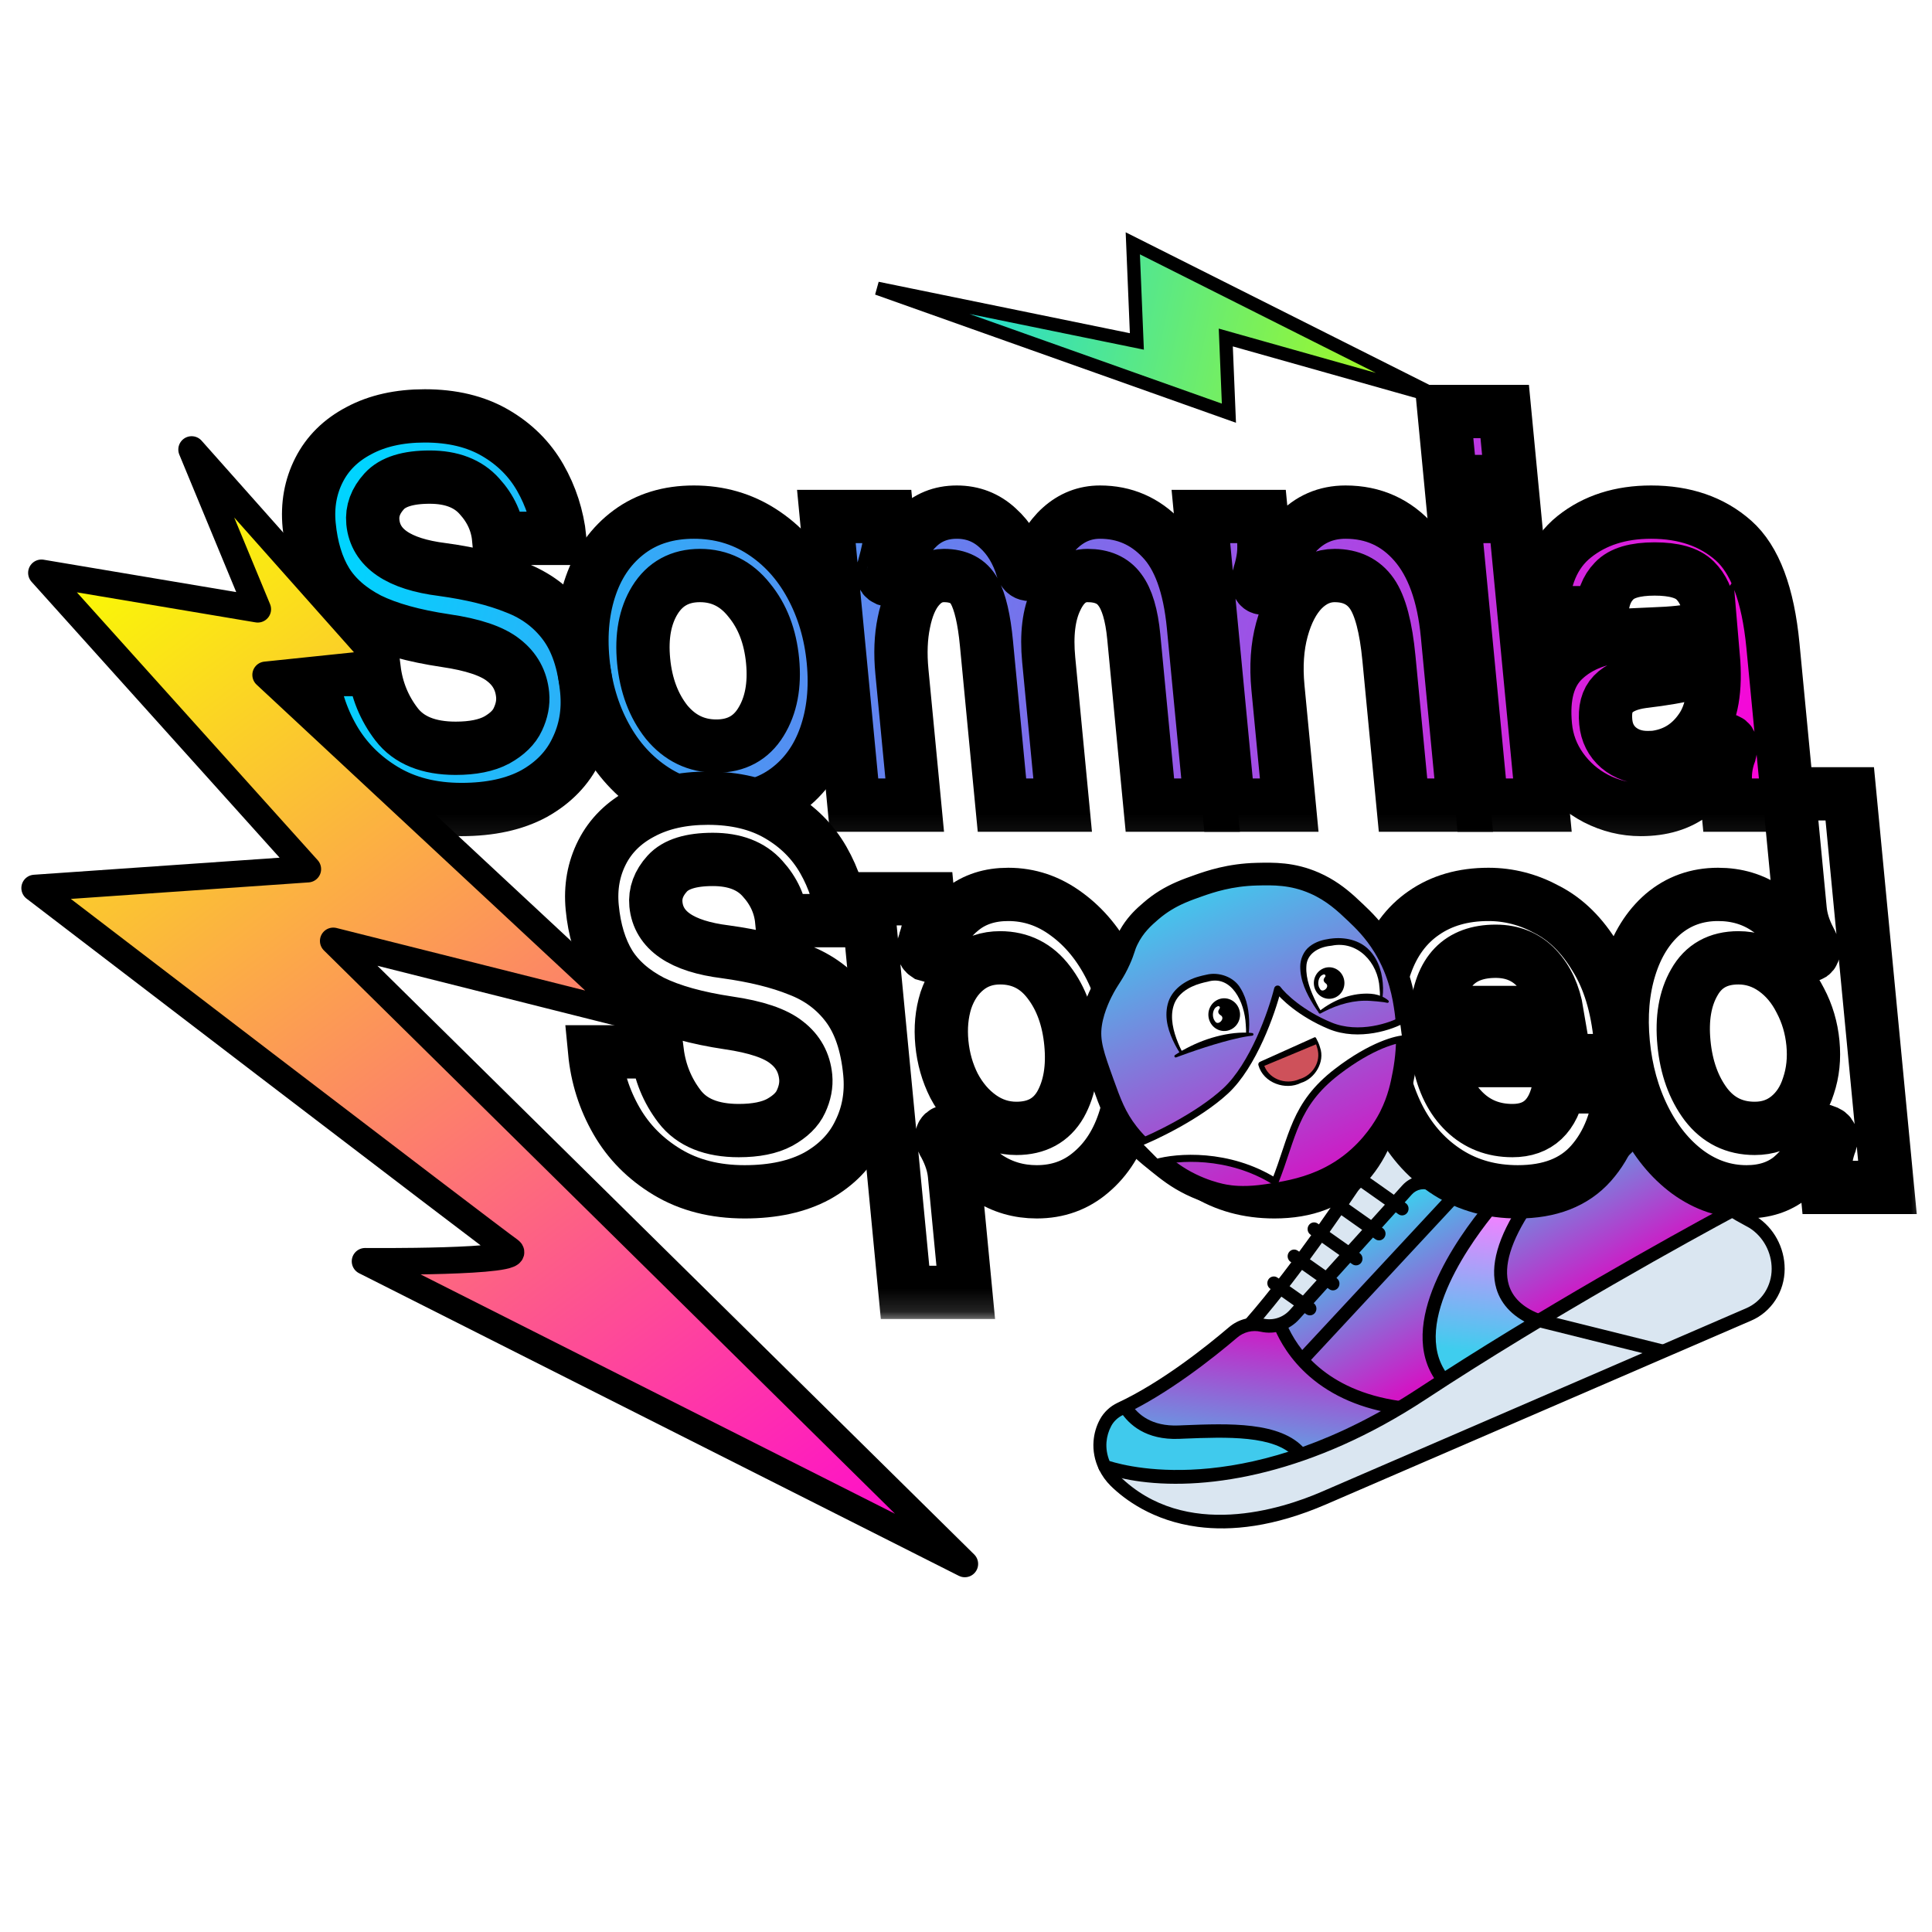 <svg width="84" height="84" viewBox="0 0 84 84" fill="none" xmlns="http://www.w3.org/2000/svg">
<path d="M61.833 60.599C67.441 56.911 73.783 53.456 75.332 52.622C75.417 52.689 75.507 52.75 75.601 52.802L76.209 53.138C76.546 53.351 76.825 53.65 77.018 54.006C77.211 54.362 77.312 54.763 77.311 55.171C77.311 55.594 77.189 56.007 76.962 56.358C76.735 56.71 76.412 56.984 76.034 57.148L57.552 65.136C52.371 67.376 49.514 65.402 48.483 64.389C48.299 64.209 48.148 63.996 48.036 63.762C50.414 64.592 55.669 64.653 61.833 60.599Z" fill="#DAE6F1"/>
<path d="M75.332 52.622C75.417 52.689 75.507 52.75 75.601 52.802L76.209 53.138C76.546 53.351 76.825 53.65 77.018 54.006C77.211 54.362 77.312 54.763 77.311 55.171C77.311 55.594 77.189 56.007 76.962 56.358C76.735 56.71 76.412 56.984 76.034 57.148L72.315 58.755L66.922 57.411C70.811 55.076 74.247 53.206 75.332 52.622Z" fill="#DAE6F1"/>
<path d="M60.086 49.692C60.639 48.839 61.86 48.876 62.374 49.755C62.815 50.508 63.089 51.373 63.242 51.962C62.939 51.837 62.644 51.695 62.357 51.534C62.167 51.428 61.949 51.39 61.735 51.426C61.522 51.462 61.327 51.571 61.179 51.734L56.28 57.162C56.104 57.357 55.882 57.502 55.635 57.581C55.388 57.661 55.126 57.673 54.874 57.616C54.692 57.576 54.505 57.572 54.321 57.602C56.422 55.219 58.833 51.625 60.086 49.692Z" fill="#DAE6F1"/>
<path d="M48.068 61.858C48.212 61.591 48.44 61.381 48.709 61.255C50.664 60.344 52.672 58.732 53.61 57.932C53.783 57.784 53.987 57.679 54.206 57.624C54.425 57.569 54.653 57.567 54.873 57.616C55.126 57.673 55.388 57.661 55.635 57.581C55.882 57.502 56.104 57.357 56.28 57.162L61.179 51.734C61.326 51.57 61.522 51.462 61.735 51.426C61.948 51.39 62.167 51.428 62.357 51.534C63.34 52.085 65.312 52.922 67.185 52.112C69.12 51.276 69.587 48.88 69.698 47.666C69.719 47.444 69.797 47.231 69.925 47.051C70.053 46.871 70.227 46.731 70.426 46.645C70.835 46.468 71.305 46.542 71.649 46.831C73.469 48.358 74.293 50.455 74.625 51.581C74.749 51.999 74.999 52.361 75.332 52.622C73.783 53.456 67.441 56.911 61.833 60.599C55.669 64.653 50.414 64.592 48.036 63.762C47.876 63.428 47.797 63.057 47.827 62.679C47.85 62.391 47.932 62.111 48.068 61.858Z" fill="url(#paint0_linear_2072_1400)"/>
<path d="M48.068 61.858C48.212 61.591 48.44 61.381 48.709 61.255C50.664 60.344 52.672 58.732 53.61 57.932C53.783 57.784 53.987 57.679 54.206 57.624C54.425 57.569 54.653 57.567 54.873 57.616C55.129 57.673 55.394 57.66 55.643 57.578C56.032 58.553 57.287 60.709 60.864 61.205C55.122 64.642 50.288 64.548 48.036 63.762C47.876 63.428 47.797 63.057 47.827 62.679C47.85 62.391 47.932 62.111 48.068 61.858Z" fill="url(#paint1_linear_2072_1400)"/>
<path d="M48.068 61.858C48.212 61.591 48.44 61.381 48.709 61.255C48.778 61.224 48.847 61.19 48.915 61.157C49.23 61.671 49.897 62.321 51.251 62.268C53.286 62.188 55.593 62.053 56.555 63.233C52.76 64.543 49.696 64.341 48.036 63.762C47.876 63.428 47.797 63.057 47.827 62.679C47.85 62.391 47.932 62.111 48.068 61.858Z" fill="#40CAED"/>
<path d="M69.698 47.666C69.719 47.444 69.797 47.231 69.925 47.051C70.053 46.871 70.227 46.731 70.426 46.645C70.835 46.468 71.305 46.542 71.649 46.831C71.839 46.991 72.021 47.16 72.195 47.338C71.909 48.513 71.004 50.496 68.139 51.483C69.285 50.405 69.608 48.648 69.698 47.666Z" fill="#DAE6F1"/>
<path d="M64.892 52.409C65.381 52.47 65.897 52.465 66.416 52.356C64.117 55.747 65.7 56.983 66.903 57.422C65.55 58.236 64.142 59.105 62.76 59.996C60.851 57.608 63.832 53.669 64.892 52.409Z" fill="url(#paint2_linear_2072_1400)"/>
<path d="M47.91 63.501C47.944 63.484 47.98 63.474 48.017 63.471C48.054 63.468 48.091 63.473 48.126 63.486C48.161 63.498 48.194 63.517 48.222 63.542C48.25 63.567 48.273 63.598 48.289 63.632C48.386 63.836 48.518 64.021 48.677 64.178C51.535 66.985 55.76 65.595 57.443 64.868L75.925 56.879C76.252 56.738 76.531 56.501 76.728 56.197C76.924 55.893 77.029 55.536 77.029 55.17C77.03 54.45 76.663 53.769 76.069 53.391L75.468 53.059C75.361 52.999 75.258 52.931 75.162 52.854C75.132 52.831 75.107 52.802 75.089 52.769C75.07 52.736 75.058 52.699 75.053 52.661C75.048 52.623 75.05 52.585 75.059 52.548C75.069 52.511 75.085 52.476 75.108 52.446C75.13 52.415 75.158 52.39 75.19 52.37C75.222 52.351 75.257 52.338 75.294 52.333C75.331 52.328 75.368 52.33 75.404 52.34C75.44 52.35 75.474 52.367 75.503 52.39C75.585 52.454 75.66 52.505 75.734 52.545L76.342 52.881C76.347 52.884 76.352 52.887 76.356 52.89C77.121 53.372 77.595 54.247 77.594 55.172C77.593 55.652 77.456 56.121 77.197 56.52C76.939 56.92 76.573 57.232 76.143 57.416L57.661 65.405C55.38 66.391 53.53 66.576 52.077 66.385C50.117 66.126 48.881 65.183 48.288 64.6C48.081 64.396 47.91 64.156 47.783 63.891C47.767 63.857 47.757 63.82 47.754 63.782C47.752 63.743 47.757 63.705 47.769 63.669C47.78 63.633 47.799 63.599 47.823 63.57C47.848 63.541 47.877 63.518 47.91 63.501ZM58.592 50.88C58.613 50.849 58.64 50.822 58.671 50.801C58.702 50.78 58.737 50.766 58.773 50.758C58.81 50.751 58.847 50.752 58.883 50.76C58.92 50.768 58.954 50.783 58.985 50.804L61.12 52.311C61.15 52.333 61.176 52.361 61.197 52.393C61.217 52.425 61.231 52.461 61.238 52.498C61.244 52.536 61.244 52.574 61.236 52.612C61.229 52.649 61.214 52.685 61.193 52.716C61.172 52.748 61.145 52.775 61.114 52.796C61.083 52.817 61.049 52.831 61.012 52.838C60.976 52.845 60.938 52.845 60.902 52.837C60.866 52.829 60.831 52.814 60.801 52.792L58.666 51.285C58.604 51.242 58.562 51.175 58.548 51.099C58.534 51.023 58.55 50.944 58.592 50.88ZM55.15 55.625C55.192 55.561 55.257 55.517 55.331 55.503C55.405 55.489 55.481 55.505 55.542 55.549L57.113 56.657C57.144 56.679 57.17 56.707 57.19 56.739C57.21 56.771 57.224 56.807 57.231 56.844C57.238 56.882 57.237 56.92 57.23 56.958C57.222 56.995 57.207 57.031 57.187 57.062C57.166 57.094 57.139 57.121 57.108 57.142C57.077 57.163 57.042 57.177 57.006 57.184C56.969 57.191 56.932 57.191 56.895 57.183C56.859 57.175 56.825 57.16 56.794 57.139L55.224 56.03C55.162 55.986 55.119 55.919 55.106 55.843C55.092 55.767 55.108 55.689 55.15 55.625ZM56.034 54.455C56.076 54.391 56.141 54.347 56.215 54.333C56.288 54.319 56.364 54.336 56.426 54.379L58.115 55.571C58.145 55.593 58.171 55.62 58.192 55.652C58.212 55.684 58.226 55.72 58.233 55.758C58.239 55.795 58.239 55.834 58.231 55.871C58.224 55.909 58.209 55.944 58.188 55.976C58.167 56.008 58.141 56.035 58.109 56.056C58.078 56.076 58.044 56.091 58.007 56.098C57.971 56.105 57.933 56.105 57.897 56.097C57.861 56.089 57.826 56.074 57.796 56.052L56.107 54.86C56.045 54.816 56.003 54.749 55.989 54.673C55.975 54.597 55.991 54.519 56.034 54.455ZM56.901 53.274C56.943 53.21 57.008 53.166 57.082 53.152C57.156 53.138 57.232 53.154 57.293 53.198L59.116 54.484C59.147 54.506 59.173 54.534 59.193 54.566C59.213 54.598 59.227 54.634 59.234 54.671C59.241 54.709 59.241 54.748 59.233 54.785C59.225 54.822 59.211 54.858 59.19 54.889C59.169 54.921 59.142 54.948 59.111 54.969C59.08 54.99 59.045 55.004 59.009 55.011C58.972 55.018 58.935 55.018 58.899 55.01C58.862 55.002 58.828 54.987 58.797 54.965L56.975 53.679C56.913 53.635 56.87 53.568 56.857 53.492C56.843 53.416 56.859 53.338 56.901 53.274ZM57.744 52.075C57.786 52.012 57.852 51.968 57.925 51.954C57.999 51.939 58.075 51.956 58.137 51.999L60.118 53.398C60.179 53.442 60.222 53.509 60.236 53.585C60.25 53.661 60.234 53.739 60.191 53.803C60.149 53.867 60.084 53.91 60.01 53.925C59.937 53.939 59.861 53.922 59.799 53.879L57.818 52.48C57.756 52.437 57.714 52.37 57.7 52.294C57.686 52.218 57.702 52.139 57.744 52.075ZM56.438 58.891L63.087 51.742C63.113 51.714 63.144 51.691 63.178 51.676C63.212 51.66 63.248 51.652 63.286 51.651C63.323 51.65 63.36 51.657 63.395 51.67C63.429 51.684 63.461 51.705 63.488 51.732C63.515 51.758 63.536 51.79 63.551 51.825C63.566 51.861 63.574 51.899 63.575 51.937C63.575 51.975 63.569 52.014 63.555 52.049C63.541 52.085 63.521 52.118 63.495 52.145L56.845 59.295C56.815 59.328 56.777 59.353 56.736 59.368C56.694 59.383 56.649 59.388 56.606 59.382C56.554 59.375 56.505 59.353 56.464 59.32C56.423 59.286 56.393 59.241 56.375 59.19C56.358 59.139 56.355 59.084 56.365 59.031C56.377 58.979 56.402 58.93 56.438 58.891Z" fill="black"/>
<path d="M66.704 57.357C66.722 57.282 66.768 57.217 66.832 57.177C66.896 57.137 66.972 57.124 67.045 57.142L72.308 58.454C72.381 58.472 72.444 58.52 72.483 58.586C72.522 58.651 72.534 58.731 72.516 58.806C72.499 58.881 72.453 58.946 72.389 58.986C72.325 59.026 72.248 59.039 72.176 59.021L66.913 57.709C66.877 57.7 66.843 57.684 66.813 57.661C66.783 57.638 66.757 57.61 66.738 57.577C66.719 57.545 66.706 57.508 66.7 57.471C66.694 57.433 66.696 57.394 66.704 57.357ZM54.178 57.332C56.253 54.959 58.623 51.425 59.852 49.53C60.004 49.294 60.211 49.102 60.455 48.971C60.698 48.84 60.97 48.775 61.245 48.783C61.81 48.796 62.322 49.103 62.615 49.604C63.048 50.343 63.324 51.183 63.48 51.757C63.499 51.831 63.489 51.909 63.452 51.975C63.415 52.042 63.354 52.09 63.283 52.111C63.212 52.132 63.135 52.122 63.071 52.085C63.006 52.048 62.958 51.987 62.936 51.913C62.79 51.374 62.532 50.589 62.132 49.905C62.038 49.744 61.907 49.61 61.749 49.516C61.592 49.421 61.414 49.369 61.232 49.365C60.86 49.356 60.528 49.535 60.321 49.854C59.084 51.762 56.696 55.322 54.597 57.722C54.566 57.757 54.528 57.784 54.486 57.8C54.443 57.817 54.397 57.822 54.352 57.816C54.3 57.809 54.252 57.788 54.212 57.755C54.171 57.722 54.141 57.678 54.123 57.628C54.105 57.578 54.1 57.524 54.11 57.472C54.12 57.42 54.143 57.371 54.178 57.332Z" fill="black"/>
<path d="M47.821 61.716C47.991 61.401 48.265 61.143 48.593 60.99C50.492 60.104 52.438 58.553 53.43 57.708C53.851 57.349 54.398 57.212 54.934 57.331C55.138 57.377 55.351 57.367 55.55 57.302C55.75 57.238 55.93 57.121 56.073 56.963L60.973 51.535C61.163 51.325 61.415 51.185 61.69 51.138C61.965 51.092 62.247 51.141 62.492 51.278C63.45 51.815 65.32 52.603 67.076 51.843C67.837 51.515 69.152 50.532 69.417 47.639C69.442 47.364 69.539 47.101 69.698 46.879C69.856 46.656 70.07 46.482 70.317 46.376C70.821 46.158 71.4 46.245 71.827 46.604C73.707 48.182 74.556 50.346 74.895 51.496C75 51.851 75.21 52.16 75.503 52.39C75.541 52.419 75.571 52.459 75.59 52.504C75.609 52.548 75.618 52.597 75.614 52.646C75.61 52.695 75.594 52.742 75.567 52.783C75.541 52.824 75.505 52.858 75.463 52.88C73.699 53.829 67.515 57.208 61.985 60.845C57.072 64.076 52.569 64.808 49.593 64.416C48.975 64.335 48.422 64.204 47.946 64.038C47.875 64.013 47.816 63.961 47.783 63.892C47.594 63.499 47.512 63.072 47.546 62.655C47.571 62.326 47.665 62.005 47.821 61.716ZM48.241 63.523C49.224 63.832 54.444 65.113 61.681 60.353C66.904 56.918 72.707 53.714 74.846 52.556C74.62 52.3 74.452 51.996 74.355 51.665C74.035 50.579 73.234 48.537 71.471 47.056C71.205 46.833 70.847 46.779 70.535 46.913C70.383 46.979 70.25 47.086 70.152 47.224C70.055 47.361 69.995 47.524 69.979 47.694C69.686 50.889 68.171 52.002 67.294 52.381C65.32 53.234 63.27 52.377 62.223 51.79C62.088 51.715 61.932 51.688 61.781 51.714C61.629 51.739 61.49 51.816 61.386 51.932L56.486 57.36C56.277 57.592 56.012 57.763 55.719 57.858C55.426 57.953 55.114 57.968 54.814 57.901C54.635 57.86 54.45 57.862 54.273 57.906C54.096 57.951 53.93 58.036 53.79 58.157C52.776 59.021 50.785 60.607 48.826 61.521C48.608 61.623 48.426 61.792 48.315 61.999C48.198 62.216 48.128 62.456 48.108 62.703C48.087 62.976 48.132 63.258 48.241 63.523Z" fill="black"/>
<path d="M55.564 57.395C55.633 57.364 55.711 57.363 55.781 57.391C55.85 57.419 55.906 57.475 55.936 57.546C56.383 58.603 57.617 60.446 60.859 60.911C60.934 60.921 61.001 60.961 61.047 61.023C61.092 61.084 61.112 61.161 61.102 61.238C61.092 61.315 61.053 61.384 60.994 61.431C60.934 61.478 60.859 61.499 60.785 61.489L60.782 61.488C59.227 61.265 57.933 60.713 56.935 59.846C56.096 59.116 55.647 58.319 55.419 57.779C55.389 57.708 55.387 57.628 55.415 57.556C55.442 57.484 55.496 57.426 55.564 57.395ZM48.787 60.958C48.849 60.916 48.926 60.9 48.999 60.916C49.073 60.931 49.137 60.976 49.178 61.04C49.47 61.493 50.064 62.023 51.241 61.977L51.452 61.968C53.431 61.89 55.674 61.8 56.716 62.981C56.755 63.026 56.78 63.081 56.788 63.14C56.795 63.199 56.785 63.259 56.758 63.312C56.732 63.365 56.69 63.408 56.639 63.436C56.587 63.464 56.529 63.474 56.472 63.467C56.405 63.458 56.344 63.425 56.299 63.374C55.433 62.393 53.33 62.477 51.474 62.55L51.262 62.559C49.823 62.615 49.079 61.939 48.708 61.362C48.667 61.298 48.652 61.219 48.667 61.143C48.681 61.068 48.725 61.001 48.787 60.958ZM68.107 51.186C70.629 50.297 71.557 48.629 71.891 47.385C71.911 47.311 71.959 47.248 72.025 47.21C72.09 47.172 72.167 47.162 72.239 47.183C72.311 47.203 72.372 47.253 72.409 47.32C72.446 47.387 72.456 47.467 72.436 47.541C72.132 48.67 71.19 50.715 68.29 51.738C68.255 51.75 68.218 51.755 68.181 51.753C68.144 51.751 68.108 51.741 68.074 51.724C68.041 51.707 68.011 51.683 67.987 51.655C67.962 51.626 67.943 51.593 67.931 51.556C67.919 51.52 67.914 51.482 67.917 51.444C67.919 51.406 67.929 51.368 67.945 51.334C67.961 51.299 67.984 51.269 68.012 51.243C68.04 51.218 68.072 51.199 68.107 51.186ZM64.606 52.305C64.63 52.276 64.66 52.252 64.693 52.234C64.726 52.217 64.762 52.207 64.799 52.204C64.836 52.201 64.873 52.205 64.908 52.217C64.944 52.229 64.976 52.248 65.004 52.273C65.032 52.298 65.056 52.328 65.073 52.362C65.089 52.396 65.099 52.434 65.102 52.472C65.105 52.51 65.101 52.548 65.089 52.585C65.078 52.621 65.059 52.655 65.035 52.684C64.13 53.775 61.302 57.506 62.904 59.714C62.926 59.744 62.943 59.779 62.952 59.816C62.962 59.854 62.964 59.892 62.959 59.931C62.954 59.969 62.941 60.005 62.922 60.038C62.904 60.072 62.878 60.1 62.849 60.123C62.819 60.147 62.785 60.163 62.749 60.173C62.713 60.182 62.675 60.184 62.638 60.178C62.601 60.173 62.566 60.16 62.534 60.14C62.502 60.12 62.474 60.094 62.452 60.063C60.649 57.578 63.358 53.81 64.606 52.305ZM66.126 52.276C66.169 52.214 66.234 52.172 66.307 52.159C66.379 52.146 66.454 52.163 66.515 52.206C66.576 52.249 66.618 52.315 66.632 52.39C66.646 52.465 66.632 52.542 66.591 52.606C65.692 53.957 65.359 55.052 65.6 55.86C65.764 56.41 66.199 56.83 66.892 57.108C66.961 57.136 67.016 57.192 67.045 57.262C67.075 57.332 67.076 57.412 67.049 57.483C67.022 57.554 66.969 57.612 66.902 57.643C66.834 57.675 66.757 57.677 66.688 57.651C65.838 57.31 65.275 56.75 65.061 56.032C64.766 55.045 65.124 53.781 66.126 52.276Z" fill="black"/>
<g filter="url(#filter0_d_2072_1400)">
<mask id="path-13-outside-1_2072_1400" maskUnits="userSpaceOnUse" x="10.282" y="15.901" width="69.002" height="20.904" fill="black">
<rect fill="white" x="10.282" y="15.901" width="69.002" height="20.904"/>
<path d="M19.233 24.762C20.501 24.936 21.563 25.197 22.421 25.546C23.291 25.879 23.994 26.402 24.53 27.115C25.066 27.828 25.392 28.794 25.509 30.015C25.598 30.95 25.447 31.813 25.056 32.605C24.678 33.398 24.066 34.032 23.218 34.507C22.368 34.967 21.318 35.196 20.068 35.196C18.776 35.196 17.656 34.911 16.708 34.341C15.76 33.77 15.022 33.025 14.494 32.106C13.966 31.187 13.651 30.189 13.548 29.111H16.269C16.381 29.999 16.705 30.791 17.239 31.488C17.773 32.185 18.631 32.534 19.813 32.534C20.555 32.534 21.148 32.415 21.593 32.178C22.049 31.924 22.357 31.623 22.516 31.274C22.688 30.91 22.757 30.553 22.723 30.205C22.664 29.587 22.389 29.088 21.899 28.707C21.408 28.311 20.563 28.026 19.364 27.852C17.984 27.646 16.875 27.337 16.039 26.925C15.214 26.497 14.599 25.958 14.194 25.308C13.786 24.643 13.536 23.819 13.441 22.836C13.358 21.965 13.501 21.164 13.871 20.436C14.241 19.707 14.819 19.136 15.604 18.724C16.401 18.296 17.357 18.082 18.47 18.082C19.666 18.082 20.685 18.328 21.53 18.819C22.374 19.31 23.027 19.96 23.489 20.768C23.951 21.576 24.235 22.456 24.34 23.407H21.68C21.615 22.725 21.337 22.115 20.845 21.576C20.352 21.022 19.632 20.744 18.683 20.744C17.735 20.744 17.075 20.951 16.702 21.363C16.329 21.774 16.165 22.218 16.211 22.694C16.32 23.834 17.328 24.524 19.233 24.762Z"/>
<path d="M30.168 22.266C31.268 22.266 32.257 22.551 33.136 23.121C34.016 23.692 34.722 24.468 35.256 25.451C35.79 26.433 36.115 27.527 36.23 28.731C36.345 29.935 36.23 31.029 35.885 32.011C35.539 32.994 34.981 33.77 34.211 34.341C33.441 34.911 32.506 35.196 31.407 35.196C30.307 35.196 29.318 34.911 28.439 34.341C27.559 33.77 26.853 32.994 26.319 32.011C25.785 31.029 25.46 29.935 25.345 28.731C25.23 27.527 25.345 26.433 25.691 25.451C26.036 24.468 26.594 23.692 27.364 23.121C28.134 22.551 29.069 22.266 30.168 22.266ZM31.143 32.439C32.008 32.439 32.655 32.09 33.083 31.393C33.524 30.68 33.693 29.793 33.591 28.731C33.489 27.669 33.151 26.79 32.576 26.093C32.013 25.38 31.298 25.023 30.432 25.023C29.567 25.023 28.913 25.38 28.473 26.093C28.045 26.79 27.882 27.669 27.984 28.731C28.085 29.793 28.418 30.68 28.981 31.393C29.556 32.09 30.277 32.439 31.143 32.439Z"/>
<path d="M47.826 22.266C48.885 22.266 49.781 22.654 50.515 23.43C51.263 24.207 51.72 25.467 51.887 27.21L52.634 35.006H49.995L49.294 27.685C49.203 26.734 49 26.053 48.686 25.641C48.385 25.229 47.919 25.023 47.286 25.023C46.696 25.023 46.24 25.364 45.921 26.045C45.6 26.711 45.492 27.59 45.596 28.683L46.202 35.006H43.563L42.889 27.97C42.789 26.925 42.614 26.172 42.364 25.712C42.113 25.253 41.672 25.023 41.04 25.023C40.614 25.023 40.247 25.205 39.938 25.57C39.641 25.918 39.428 26.418 39.298 27.067C39.166 27.701 39.138 28.414 39.214 29.206L39.77 35.006H37.131L35.929 22.456H38.568L38.636 23.169C38.663 23.454 38.659 23.692 38.622 23.882C38.585 24.072 38.521 24.334 38.429 24.666C38.386 24.793 38.368 24.896 38.376 24.976C38.385 25.07 38.44 25.142 38.541 25.189L38.626 25.213C38.708 25.213 38.766 25.174 38.8 25.094C38.832 24.999 38.847 24.944 38.846 24.928C39.054 24.088 39.39 23.438 39.855 22.979C40.318 22.503 40.9 22.266 41.6 22.266C42.288 22.266 42.88 22.495 43.378 22.955C43.874 23.399 44.233 23.993 44.456 24.738C44.512 24.896 44.623 24.976 44.788 24.976C44.925 24.976 45.014 24.904 45.056 24.762C45.282 23.969 45.636 23.359 46.117 22.931C46.611 22.488 47.181 22.266 47.826 22.266Z"/>
<path d="M58.502 22.266C59.712 22.266 60.71 22.717 61.497 23.621C62.285 24.524 62.762 25.847 62.929 27.59L63.639 35.006H61.001L60.39 28.636C60.26 27.273 60.011 26.33 59.645 25.807C59.279 25.285 58.739 25.023 58.024 25.023C57.516 25.023 57.054 25.229 56.64 25.641C56.24 26.053 55.938 26.631 55.734 27.376C55.531 28.121 55.474 28.961 55.563 29.896L56.053 35.006H53.414L52.212 22.456H54.851L54.926 23.24C54.961 23.605 54.963 23.914 54.932 24.167C54.901 24.421 54.844 24.682 54.76 24.952C54.709 25.142 54.687 25.269 54.693 25.332C54.707 25.475 54.77 25.554 54.881 25.57H54.943C55.039 25.57 55.112 25.475 55.163 25.285C55.391 24.508 55.791 23.811 56.364 23.193C56.937 22.575 57.65 22.266 58.502 22.266Z"/>
<path d="M62.783 17.892H65.422L65.713 20.935H63.075L62.783 17.892ZM63.22 22.456H65.859L67.061 35.006H64.422L63.22 22.456Z"/>
<path d="M67.193 31.56C67.069 30.26 67.334 29.302 67.99 28.683C68.657 28.05 69.585 27.693 70.773 27.614L71.82 27.566C72.752 27.535 73.412 27.463 73.8 27.352C74.188 27.241 74.354 26.972 74.299 26.544C74.234 26.006 74.034 25.57 73.7 25.237C73.366 24.904 72.779 24.738 71.941 24.738C71.089 24.738 70.501 24.912 70.177 25.261C69.852 25.593 69.676 26.053 69.649 26.639H67.052C67.088 25.15 67.553 24.049 68.447 23.335C69.34 22.622 70.454 22.266 71.787 22.266C73.244 22.266 74.438 22.678 75.369 23.502C76.3 24.326 76.871 25.847 77.084 28.066L77.749 35.006H75.11L75.026 34.127C74.98 33.651 75.039 33.192 75.203 32.748C75.243 32.59 75.259 32.471 75.251 32.392C75.242 32.296 75.202 32.233 75.13 32.201L75.045 32.178C74.963 32.178 74.905 32.225 74.873 32.32C74.84 32.399 74.824 32.447 74.825 32.463C74.354 34.285 73.19 35.196 71.335 35.196C70.661 35.196 70.014 35.038 69.393 34.721C68.785 34.404 68.283 33.968 67.886 33.414C67.49 32.859 67.258 32.241 67.193 31.56ZM74.491 28.541C74.249 28.89 73.909 29.135 73.469 29.278C73.041 29.404 72.358 29.523 71.421 29.634C70.837 29.713 70.408 29.896 70.133 30.181C69.87 30.45 69.764 30.854 69.816 31.393C69.86 31.853 70.047 32.225 70.377 32.51C70.72 32.796 71.139 32.938 71.634 32.938C71.813 32.938 71.949 32.93 72.044 32.914C72.843 32.788 73.478 32.384 73.948 31.702C74.433 31.021 74.614 29.967 74.491 28.541Z"/>
</mask>
<path d="M19.233 24.762C20.501 24.936 21.563 25.197 22.421 25.546C23.291 25.879 23.994 26.402 24.53 27.115C25.066 27.828 25.392 28.794 25.509 30.015C25.598 30.95 25.447 31.813 25.056 32.605C24.678 33.398 24.066 34.032 23.218 34.507C22.368 34.967 21.318 35.196 20.068 35.196C18.776 35.196 17.656 34.911 16.708 34.341C15.76 33.77 15.022 33.025 14.494 32.106C13.966 31.187 13.651 30.189 13.548 29.111H16.269C16.381 29.999 16.705 30.791 17.239 31.488C17.773 32.185 18.631 32.534 19.813 32.534C20.555 32.534 21.148 32.415 21.593 32.178C22.049 31.924 22.357 31.623 22.516 31.274C22.688 30.91 22.757 30.553 22.723 30.205C22.664 29.587 22.389 29.088 21.899 28.707C21.408 28.311 20.563 28.026 19.364 27.852C17.984 27.646 16.875 27.337 16.039 26.925C15.214 26.497 14.599 25.958 14.194 25.308C13.786 24.643 13.536 23.819 13.441 22.836C13.358 21.965 13.501 21.164 13.871 20.436C14.241 19.707 14.819 19.136 15.604 18.724C16.401 18.296 17.357 18.082 18.47 18.082C19.666 18.082 20.685 18.328 21.53 18.819C22.374 19.31 23.027 19.96 23.489 20.768C23.951 21.576 24.235 22.456 24.34 23.407H21.68C21.615 22.725 21.337 22.115 20.845 21.576C20.352 21.022 19.632 20.744 18.683 20.744C17.735 20.744 17.075 20.951 16.702 21.363C16.329 21.774 16.165 22.218 16.211 22.694C16.32 23.834 17.328 24.524 19.233 24.762Z" fill="url(#paint3_linear_2072_1400)"/>
<path d="M30.168 22.266C31.268 22.266 32.257 22.551 33.136 23.121C34.016 23.692 34.722 24.468 35.256 25.451C35.79 26.433 36.115 27.527 36.23 28.731C36.345 29.935 36.23 31.029 35.885 32.011C35.539 32.994 34.981 33.77 34.211 34.341C33.441 34.911 32.506 35.196 31.407 35.196C30.307 35.196 29.318 34.911 28.439 34.341C27.559 33.77 26.853 32.994 26.319 32.011C25.785 31.029 25.46 29.935 25.345 28.731C25.23 27.527 25.345 26.433 25.691 25.451C26.036 24.468 26.594 23.692 27.364 23.121C28.134 22.551 29.069 22.266 30.168 22.266ZM31.143 32.439C32.008 32.439 32.655 32.09 33.083 31.393C33.524 30.68 33.693 29.793 33.591 28.731C33.489 27.669 33.151 26.79 32.576 26.093C32.013 25.38 31.298 25.023 30.432 25.023C29.567 25.023 28.913 25.38 28.473 26.093C28.045 26.79 27.882 27.669 27.984 28.731C28.085 29.793 28.418 30.68 28.981 31.393C29.556 32.09 30.277 32.439 31.143 32.439Z" fill="url(#paint4_linear_2072_1400)"/>
<path d="M47.826 22.266C48.885 22.266 49.781 22.654 50.515 23.43C51.263 24.207 51.72 25.467 51.887 27.21L52.634 35.006H49.995L49.294 27.685C49.203 26.734 49 26.053 48.686 25.641C48.385 25.229 47.919 25.023 47.286 25.023C46.696 25.023 46.24 25.364 45.921 26.045C45.6 26.711 45.492 27.59 45.596 28.683L46.202 35.006H43.563L42.889 27.97C42.789 26.925 42.614 26.172 42.364 25.712C42.113 25.253 41.672 25.023 41.04 25.023C40.614 25.023 40.247 25.205 39.938 25.57C39.641 25.918 39.428 26.418 39.298 27.067C39.166 27.701 39.138 28.414 39.214 29.206L39.77 35.006H37.131L35.929 22.456H38.568L38.636 23.169C38.663 23.454 38.659 23.692 38.622 23.882C38.585 24.072 38.521 24.334 38.429 24.666C38.386 24.793 38.368 24.896 38.376 24.976C38.385 25.07 38.44 25.142 38.541 25.189L38.626 25.213C38.708 25.213 38.766 25.174 38.8 25.094C38.832 24.999 38.847 24.944 38.846 24.928C39.054 24.088 39.39 23.438 39.855 22.979C40.318 22.503 40.9 22.266 41.6 22.266C42.288 22.266 42.88 22.495 43.378 22.955C43.874 23.399 44.233 23.993 44.456 24.738C44.512 24.896 44.623 24.976 44.788 24.976C44.925 24.976 45.014 24.904 45.056 24.762C45.282 23.969 45.636 23.359 46.117 22.931C46.611 22.488 47.181 22.266 47.826 22.266Z" fill="url(#paint5_linear_2072_1400)"/>
<path d="M58.502 22.266C59.712 22.266 60.71 22.717 61.497 23.621C62.285 24.524 62.762 25.847 62.929 27.59L63.639 35.006H61.001L60.39 28.636C60.26 27.273 60.011 26.33 59.645 25.807C59.279 25.285 58.739 25.023 58.024 25.023C57.516 25.023 57.054 25.229 56.64 25.641C56.24 26.053 55.938 26.631 55.734 27.376C55.531 28.121 55.474 28.961 55.563 29.896L56.053 35.006H53.414L52.212 22.456H54.851L54.926 23.24C54.961 23.605 54.963 23.914 54.932 24.167C54.901 24.421 54.844 24.682 54.76 24.952C54.709 25.142 54.687 25.269 54.693 25.332C54.707 25.475 54.77 25.554 54.881 25.57H54.943C55.039 25.57 55.112 25.475 55.163 25.285C55.391 24.508 55.791 23.811 56.364 23.193C56.937 22.575 57.65 22.266 58.502 22.266Z" fill="url(#paint6_linear_2072_1400)"/>
<path d="M62.783 17.892H65.422L65.713 20.935H63.075L62.783 17.892ZM63.22 22.456H65.859L67.061 35.006H64.422L63.22 22.456Z" fill="url(#paint7_linear_2072_1400)"/>
<path d="M67.193 31.56C67.069 30.26 67.334 29.302 67.99 28.683C68.657 28.05 69.585 27.693 70.773 27.614L71.82 27.566C72.752 27.535 73.412 27.463 73.8 27.352C74.188 27.241 74.354 26.972 74.299 26.544C74.234 26.006 74.034 25.57 73.7 25.237C73.366 24.904 72.779 24.738 71.941 24.738C71.089 24.738 70.501 24.912 70.177 25.261C69.852 25.593 69.676 26.053 69.649 26.639H67.052C67.088 25.15 67.553 24.049 68.447 23.335C69.34 22.622 70.454 22.266 71.787 22.266C73.244 22.266 74.438 22.678 75.369 23.502C76.3 24.326 76.871 25.847 77.084 28.066L77.749 35.006H75.11L75.026 34.127C74.98 33.651 75.039 33.192 75.203 32.748C75.243 32.59 75.259 32.471 75.251 32.392C75.242 32.296 75.202 32.233 75.13 32.201L75.045 32.178C74.963 32.178 74.905 32.225 74.873 32.32C74.84 32.399 74.824 32.447 74.825 32.463C74.354 34.285 73.19 35.196 71.335 35.196C70.661 35.196 70.014 35.038 69.393 34.721C68.785 34.404 68.283 33.968 67.886 33.414C67.49 32.859 67.258 32.241 67.193 31.56ZM74.491 28.541C74.249 28.89 73.909 29.135 73.469 29.278C73.041 29.404 72.358 29.523 71.421 29.634C70.837 29.713 70.408 29.896 70.133 30.181C69.87 30.45 69.764 30.854 69.816 31.393C69.86 31.853 70.047 32.225 70.377 32.51C70.72 32.796 71.139 32.938 71.634 32.938C71.813 32.938 71.949 32.93 72.044 32.914C72.843 32.788 73.478 32.384 73.948 31.702C74.433 31.021 74.614 29.967 74.491 28.541Z" fill="url(#paint8_linear_2072_1400)"/>
<path d="M19.233 24.762C20.501 24.936 21.563 25.197 22.421 25.546C23.291 25.879 23.994 26.402 24.53 27.115C25.066 27.828 25.392 28.794 25.509 30.015C25.598 30.95 25.447 31.813 25.056 32.605C24.678 33.398 24.066 34.032 23.218 34.507C22.368 34.967 21.318 35.196 20.068 35.196C18.776 35.196 17.656 34.911 16.708 34.341C15.76 33.77 15.022 33.025 14.494 32.106C13.966 31.187 13.651 30.189 13.548 29.111H16.269C16.381 29.999 16.705 30.791 17.239 31.488C17.773 32.185 18.631 32.534 19.813 32.534C20.555 32.534 21.148 32.415 21.593 32.178C22.049 31.924 22.357 31.623 22.516 31.274C22.688 30.91 22.757 30.553 22.723 30.205C22.664 29.587 22.389 29.088 21.899 28.707C21.408 28.311 20.563 28.026 19.364 27.852C17.984 27.646 16.875 27.337 16.039 26.925C15.214 26.497 14.599 25.958 14.194 25.308C13.786 24.643 13.536 23.819 13.441 22.836C13.358 21.965 13.501 21.164 13.871 20.436C14.241 19.707 14.819 19.136 15.604 18.724C16.401 18.296 17.357 18.082 18.47 18.082C19.666 18.082 20.685 18.328 21.53 18.819C22.374 19.31 23.027 19.96 23.489 20.768C23.951 21.576 24.235 22.456 24.34 23.407H21.68C21.615 22.725 21.337 22.115 20.845 21.576C20.352 21.022 19.632 20.744 18.683 20.744C17.735 20.744 17.075 20.951 16.702 21.363C16.329 21.774 16.165 22.218 16.211 22.694C16.32 23.834 17.328 24.524 19.233 24.762Z" stroke="black" stroke-width="2.317" mask="url(#path-13-outside-1_2072_1400)"/>
<path d="M30.168 22.266C31.268 22.266 32.257 22.551 33.136 23.121C34.016 23.692 34.722 24.468 35.256 25.451C35.79 26.433 36.115 27.527 36.23 28.731C36.345 29.935 36.23 31.029 35.885 32.011C35.539 32.994 34.981 33.77 34.211 34.341C33.441 34.911 32.506 35.196 31.407 35.196C30.307 35.196 29.318 34.911 28.439 34.341C27.559 33.77 26.853 32.994 26.319 32.011C25.785 31.029 25.46 29.935 25.345 28.731C25.23 27.527 25.345 26.433 25.691 25.451C26.036 24.468 26.594 23.692 27.364 23.121C28.134 22.551 29.069 22.266 30.168 22.266ZM31.143 32.439C32.008 32.439 32.655 32.09 33.083 31.393C33.524 30.68 33.693 29.793 33.591 28.731C33.489 27.669 33.151 26.79 32.576 26.093C32.013 25.38 31.298 25.023 30.432 25.023C29.567 25.023 28.913 25.38 28.473 26.093C28.045 26.79 27.882 27.669 27.984 28.731C28.085 29.793 28.418 30.68 28.981 31.393C29.556 32.09 30.277 32.439 31.143 32.439Z" stroke="black" stroke-width="2.317" mask="url(#path-13-outside-1_2072_1400)"/>
<path d="M47.826 22.266C48.885 22.266 49.781 22.654 50.515 23.43C51.263 24.207 51.72 25.467 51.887 27.21L52.634 35.006H49.995L49.294 27.685C49.203 26.734 49 26.053 48.686 25.641C48.385 25.229 47.919 25.023 47.286 25.023C46.696 25.023 46.24 25.364 45.921 26.045C45.6 26.711 45.492 27.59 45.596 28.683L46.202 35.006H43.563L42.889 27.97C42.789 26.925 42.614 26.172 42.364 25.712C42.113 25.253 41.672 25.023 41.04 25.023C40.614 25.023 40.247 25.205 39.938 25.57C39.641 25.918 39.428 26.418 39.298 27.067C39.166 27.701 39.138 28.414 39.214 29.206L39.77 35.006H37.131L35.929 22.456H38.568L38.636 23.169C38.663 23.454 38.659 23.692 38.622 23.882C38.585 24.072 38.521 24.334 38.429 24.666C38.386 24.793 38.368 24.896 38.376 24.976C38.385 25.07 38.44 25.142 38.541 25.189L38.626 25.213C38.708 25.213 38.766 25.174 38.8 25.094C38.832 24.999 38.847 24.944 38.846 24.928C39.054 24.088 39.39 23.438 39.855 22.979C40.318 22.503 40.9 22.266 41.6 22.266C42.288 22.266 42.88 22.495 43.378 22.955C43.874 23.399 44.233 23.993 44.456 24.738C44.512 24.896 44.623 24.976 44.788 24.976C44.925 24.976 45.014 24.904 45.056 24.762C45.282 23.969 45.636 23.359 46.117 22.931C46.611 22.488 47.181 22.266 47.826 22.266Z" stroke="black" stroke-width="2.317" mask="url(#path-13-outside-1_2072_1400)"/>
<path d="M58.502 22.266C59.712 22.266 60.71 22.717 61.497 23.621C62.285 24.524 62.762 25.847 62.929 27.59L63.639 35.006H61.001L60.39 28.636C60.26 27.273 60.011 26.33 59.645 25.807C59.279 25.285 58.739 25.023 58.024 25.023C57.516 25.023 57.054 25.229 56.64 25.641C56.24 26.053 55.938 26.631 55.734 27.376C55.531 28.121 55.474 28.961 55.563 29.896L56.053 35.006H53.414L52.212 22.456H54.851L54.926 23.24C54.961 23.605 54.963 23.914 54.932 24.167C54.901 24.421 54.844 24.682 54.76 24.952C54.709 25.142 54.687 25.269 54.693 25.332C54.707 25.475 54.77 25.554 54.881 25.57H54.943C55.039 25.57 55.112 25.475 55.163 25.285C55.391 24.508 55.791 23.811 56.364 23.193C56.937 22.575 57.65 22.266 58.502 22.266Z" stroke="black" stroke-width="2.317" mask="url(#path-13-outside-1_2072_1400)"/>
<path d="M62.783 17.892H65.422L65.713 20.935H63.075L62.783 17.892ZM63.22 22.456H65.859L67.061 35.006H64.422L63.22 22.456Z" stroke="black" stroke-width="2.317" mask="url(#path-13-outside-1_2072_1400)"/>
<path d="M67.193 31.56C67.069 30.26 67.334 29.302 67.99 28.683C68.657 28.05 69.585 27.693 70.773 27.614L71.82 27.566C72.752 27.535 73.412 27.463 73.8 27.352C74.188 27.241 74.354 26.972 74.299 26.544C74.234 26.006 74.034 25.57 73.7 25.237C73.366 24.904 72.779 24.738 71.941 24.738C71.089 24.738 70.501 24.912 70.177 25.261C69.852 25.593 69.676 26.053 69.649 26.639H67.052C67.088 25.15 67.553 24.049 68.447 23.335C69.34 22.622 70.454 22.266 71.787 22.266C73.244 22.266 74.438 22.678 75.369 23.502C76.3 24.326 76.871 25.847 77.084 28.066L77.749 35.006H75.11L75.026 34.127C74.98 33.651 75.039 33.192 75.203 32.748C75.243 32.59 75.259 32.471 75.251 32.392C75.242 32.296 75.202 32.233 75.13 32.201L75.045 32.178C74.963 32.178 74.905 32.225 74.873 32.32C74.84 32.399 74.824 32.447 74.825 32.463C74.354 34.285 73.19 35.196 71.335 35.196C70.661 35.196 70.014 35.038 69.393 34.721C68.785 34.404 68.283 33.968 67.886 33.414C67.49 32.859 67.258 32.241 67.193 31.56ZM74.491 28.541C74.249 28.89 73.909 29.135 73.469 29.278C73.041 29.404 72.358 29.523 71.421 29.634C70.837 29.713 70.408 29.896 70.133 30.181C69.87 30.45 69.764 30.854 69.816 31.393C69.86 31.853 70.047 32.225 70.377 32.51C70.72 32.796 71.139 32.938 71.634 32.938C71.813 32.938 71.949 32.93 72.044 32.914C72.843 32.788 73.478 32.384 73.948 31.702C74.433 31.021 74.614 29.967 74.491 28.541Z" stroke="black" stroke-width="2.317" mask="url(#path-13-outside-1_2072_1400)"/>
</g>
<g filter="url(#filter1_d_2072_1400)">
<mask id="path-14-outside-2_2072_1400" maskUnits="userSpaceOnUse" x="22.59" y="32.523" width="61.384" height="24.886" fill="black">
<rect fill="white" x="22.59" y="32.523" width="61.384" height="24.886"/>
<path d="M31.541 41.383C32.808 41.557 33.871 41.819 34.729 42.167C35.599 42.5 36.302 43.023 36.837 43.736C37.373 44.449 37.699 45.416 37.816 46.636C37.906 47.571 37.755 48.434 37.363 49.227C36.986 50.019 36.373 50.653 35.525 51.128C34.676 51.588 33.626 51.818 32.375 51.818C31.083 51.818 29.963 51.532 29.015 50.962C28.067 50.392 27.329 49.647 26.802 48.728C26.274 47.809 25.958 46.81 25.855 45.733H28.576C28.689 46.62 29.012 47.412 29.546 48.11C30.08 48.807 30.938 49.156 32.12 49.156C32.862 49.156 33.456 49.037 33.9 48.799C34.357 48.545 34.665 48.244 34.824 47.896C34.995 47.531 35.064 47.175 35.031 46.826C34.971 46.208 34.697 45.709 34.207 45.329C33.715 44.932 32.87 44.647 31.672 44.473C30.291 44.267 29.183 43.958 28.346 43.546C27.522 43.118 26.907 42.579 26.501 41.93C26.094 41.264 25.843 40.44 25.749 39.458C25.665 38.586 25.808 37.786 26.178 37.057C26.549 36.328 27.126 35.758 27.911 35.346C28.709 34.918 29.664 34.704 30.777 34.704C31.973 34.704 32.993 34.949 33.837 35.441C34.681 35.932 35.334 36.581 35.797 37.39C36.259 38.198 36.542 39.077 36.647 40.028H33.988C33.922 39.347 33.644 38.737 33.153 38.198C32.66 37.643 31.939 37.366 30.991 37.366C30.043 37.366 29.382 37.572 29.009 37.984C28.636 38.396 28.473 38.84 28.518 39.315C28.628 40.456 29.635 41.145 31.541 41.383Z"/>
<path d="M40.395 39.553C40.436 39.98 40.382 40.416 40.232 40.86C40.223 40.907 40.202 40.979 40.17 41.074C40.152 41.169 40.145 41.248 40.151 41.312C40.159 41.391 40.2 41.454 40.273 41.502L40.358 41.526C40.454 41.526 40.518 41.478 40.55 41.383C40.582 41.288 40.604 41.232 40.617 41.217C40.906 40.504 41.312 39.941 41.836 39.529C42.372 39.101 43.039 38.887 43.836 38.887C44.757 38.887 45.602 39.172 46.371 39.743C47.154 40.313 47.792 41.09 48.285 42.072C48.778 43.055 49.082 44.148 49.197 45.352C49.312 46.557 49.218 47.65 48.913 48.633C48.609 49.615 48.12 50.392 47.446 50.962C46.786 51.532 45.996 51.818 45.075 51.818C44.291 51.818 43.584 51.612 42.954 51.2C42.336 50.772 41.82 50.194 41.407 49.465C41.405 49.449 41.372 49.393 41.308 49.298C41.258 49.203 41.18 49.179 41.075 49.227C40.983 49.274 40.942 49.346 40.951 49.441C40.961 49.552 41.007 49.67 41.088 49.797C41.323 50.241 41.46 50.669 41.499 51.081L41.989 56.191H39.35L37.711 39.077H40.35L40.395 39.553ZM44.192 49.06C45.072 49.06 45.712 48.712 46.112 48.015C46.511 47.301 46.66 46.414 46.558 45.352C46.457 44.291 46.139 43.411 45.605 42.714C45.069 42.001 44.361 41.644 43.482 41.644C42.918 41.644 42.433 41.811 42.025 42.144C41.617 42.476 41.316 42.928 41.124 43.498C40.945 44.069 40.887 44.687 40.951 45.352C41.015 46.018 41.191 46.636 41.479 47.206C41.781 47.777 42.168 48.228 42.639 48.561C43.111 48.894 43.629 49.06 44.192 49.06Z"/>
<path d="M59.864 45.186C59.889 45.44 59.898 45.749 59.891 46.113H51.975C52.162 47.064 52.536 47.809 53.096 48.347C53.656 48.886 54.349 49.156 55.173 49.156C56.286 49.156 56.961 48.522 57.197 47.254H59.877C59.761 48.633 59.332 49.742 58.588 50.582C57.856 51.406 56.796 51.818 55.407 51.818C54.267 51.818 53.258 51.54 52.38 50.986C51.502 50.431 50.804 49.67 50.285 48.704C49.765 47.721 49.445 46.604 49.325 45.352C49.201 44.053 49.312 42.92 49.659 41.953C50.005 40.971 50.558 40.218 51.319 39.695C52.092 39.157 53.028 38.887 54.128 38.887C55.021 38.887 55.874 39.109 56.686 39.553C57.51 39.98 58.209 40.67 58.781 41.621C59.365 42.556 59.726 43.744 59.864 45.186ZM57.114 44.021C56.983 43.229 56.688 42.587 56.229 42.096C55.769 41.605 55.175 41.359 54.447 41.359C52.88 41.359 52.024 42.247 51.878 44.021H57.114Z"/>
<path d="M70.45 45.186C70.474 45.44 70.483 45.749 70.477 46.113H62.56C62.748 47.064 63.121 47.809 63.682 48.347C64.242 48.886 64.934 49.156 65.759 49.156C66.872 49.156 67.546 48.522 67.782 47.254H70.463C70.347 48.633 69.917 49.742 69.173 50.582C68.441 51.406 67.381 51.818 65.993 51.818C64.852 51.818 63.843 51.54 62.965 50.986C62.088 50.431 61.389 49.67 60.871 48.704C60.351 47.721 60.031 46.604 59.911 45.352C59.786 44.053 59.898 42.92 60.245 41.953C60.591 40.971 61.144 40.218 61.905 39.695C62.678 39.157 63.614 38.887 64.713 38.887C65.607 38.887 66.46 39.109 67.272 39.553C68.096 39.98 68.794 40.67 69.366 41.621C69.951 42.556 70.312 43.744 70.45 45.186ZM67.7 44.021C67.569 43.229 67.274 42.587 66.814 42.096C66.355 41.605 65.761 41.359 65.033 41.359C63.466 41.359 62.609 42.247 62.463 44.021H67.7Z"/>
<path d="M82.063 51.627H79.424L79.372 51.081C79.332 50.669 79.388 50.241 79.537 49.797C79.594 49.67 79.617 49.552 79.606 49.441C79.597 49.346 79.542 49.274 79.442 49.227L79.377 49.203C79.295 49.203 79.237 49.243 79.203 49.322C79.183 49.401 79.167 49.449 79.155 49.465C78.799 50.194 78.366 50.772 77.858 51.2C77.347 51.612 76.707 51.818 75.938 51.818C75.017 51.818 74.165 51.532 73.382 50.962C72.612 50.392 71.981 49.615 71.489 48.633C70.996 47.65 70.692 46.557 70.577 45.352C70.462 44.148 70.556 43.055 70.861 42.072C71.165 41.09 71.647 40.313 72.307 39.743C72.981 39.172 73.778 38.887 74.699 38.887C75.51 38.887 76.225 39.101 76.843 39.529C77.473 39.941 77.981 40.504 78.365 41.217C78.501 41.486 78.634 41.581 78.763 41.502C78.828 41.454 78.855 41.383 78.846 41.288C78.837 41.193 78.782 41.05 78.681 40.86C78.447 40.416 78.309 39.98 78.268 39.553L77.785 34.514H80.424L82.063 51.627ZM76.292 49.06C76.856 49.06 77.341 48.894 77.749 48.561C78.157 48.228 78.451 47.777 78.63 47.206C78.822 46.636 78.887 46.018 78.823 45.352C78.759 44.687 78.576 44.069 78.274 43.498C77.986 42.928 77.606 42.476 77.135 42.144C76.663 41.811 76.145 41.644 75.582 41.644C74.702 41.644 74.063 42.001 73.664 42.714C73.263 43.411 73.114 44.291 73.216 45.352C73.317 46.414 73.636 47.301 74.171 48.015C74.706 48.712 75.412 49.06 76.292 49.06Z"/>
</mask>
<path d="M31.541 41.383C32.808 41.557 33.871 41.819 34.729 42.167C35.599 42.5 36.302 43.023 36.837 43.736C37.373 44.449 37.699 45.416 37.816 46.636C37.906 47.571 37.755 48.434 37.363 49.227C36.986 50.019 36.373 50.653 35.525 51.128C34.676 51.588 33.626 51.818 32.375 51.818C31.083 51.818 29.963 51.532 29.015 50.962C28.067 50.392 27.329 49.647 26.802 48.728C26.274 47.809 25.958 46.81 25.855 45.733H28.576C28.689 46.62 29.012 47.412 29.546 48.11C30.08 48.807 30.938 49.156 32.12 49.156C32.862 49.156 33.456 49.037 33.9 48.799C34.357 48.545 34.665 48.244 34.824 47.896C34.995 47.531 35.064 47.175 35.031 46.826C34.971 46.208 34.697 45.709 34.207 45.329C33.715 44.932 32.87 44.647 31.672 44.473C30.291 44.267 29.183 43.958 28.346 43.546C27.522 43.118 26.907 42.579 26.501 41.93C26.094 41.264 25.843 40.44 25.749 39.458C25.665 38.586 25.808 37.786 26.178 37.057C26.549 36.328 27.126 35.758 27.911 35.346C28.709 34.918 29.664 34.704 30.777 34.704C31.973 34.704 32.993 34.949 33.837 35.441C34.681 35.932 35.334 36.581 35.797 37.39C36.259 38.198 36.542 39.077 36.647 40.028H33.988C33.922 39.347 33.644 38.737 33.153 38.198C32.66 37.643 31.939 37.366 30.991 37.366C30.043 37.366 29.382 37.572 29.009 37.984C28.636 38.396 28.473 38.84 28.518 39.315C28.628 40.456 29.635 41.145 31.541 41.383Z" fill="white"/>
<path d="M40.395 39.553C40.436 39.98 40.382 40.416 40.232 40.86C40.223 40.907 40.202 40.979 40.17 41.074C40.152 41.169 40.145 41.248 40.151 41.312C40.159 41.391 40.2 41.454 40.273 41.502L40.358 41.526C40.454 41.526 40.518 41.478 40.55 41.383C40.582 41.288 40.604 41.232 40.617 41.217C40.906 40.504 41.312 39.941 41.836 39.529C42.372 39.101 43.039 38.887 43.836 38.887C44.757 38.887 45.602 39.172 46.371 39.743C47.154 40.313 47.792 41.09 48.285 42.072C48.778 43.055 49.082 44.148 49.197 45.352C49.312 46.557 49.218 47.65 48.913 48.633C48.609 49.615 48.12 50.392 47.446 50.962C46.786 51.532 45.996 51.818 45.075 51.818C44.291 51.818 43.584 51.612 42.954 51.2C42.336 50.772 41.82 50.194 41.407 49.465C41.405 49.449 41.372 49.393 41.308 49.298C41.258 49.203 41.18 49.179 41.075 49.227C40.983 49.274 40.942 49.346 40.951 49.441C40.961 49.552 41.007 49.67 41.088 49.797C41.323 50.241 41.46 50.669 41.499 51.081L41.989 56.191H39.35L37.711 39.077H40.35L40.395 39.553ZM44.192 49.06C45.072 49.06 45.712 48.712 46.112 48.015C46.511 47.301 46.66 46.414 46.558 45.352C46.457 44.291 46.139 43.411 45.605 42.714C45.069 42.001 44.361 41.644 43.482 41.644C42.918 41.644 42.433 41.811 42.025 42.144C41.617 42.476 41.316 42.928 41.124 43.498C40.945 44.069 40.887 44.687 40.951 45.352C41.015 46.018 41.191 46.636 41.479 47.206C41.781 47.777 42.168 48.228 42.639 48.561C43.111 48.894 43.629 49.06 44.192 49.06Z" fill="white"/>
<path d="M59.864 45.186C59.889 45.44 59.898 45.749 59.891 46.113H51.975C52.162 47.064 52.536 47.809 53.096 48.347C53.656 48.886 54.349 49.156 55.173 49.156C56.286 49.156 56.961 48.522 57.197 47.254H59.877C59.761 48.633 59.332 49.742 58.588 50.582C57.856 51.406 56.796 51.818 55.407 51.818C54.267 51.818 53.258 51.54 52.38 50.986C51.502 50.431 50.804 49.67 50.285 48.704C49.765 47.721 49.445 46.604 49.325 45.352C49.201 44.053 49.312 42.92 49.659 41.953C50.005 40.971 50.558 40.218 51.319 39.695C52.092 39.157 53.028 38.887 54.128 38.887C55.021 38.887 55.874 39.109 56.686 39.553C57.51 39.98 58.209 40.67 58.781 41.621C59.365 42.556 59.726 43.744 59.864 45.186ZM57.114 44.021C56.983 43.229 56.688 42.587 56.229 42.096C55.769 41.605 55.175 41.359 54.447 41.359C52.88 41.359 52.024 42.247 51.878 44.021H57.114Z" fill="white"/>
<path d="M70.45 45.186C70.474 45.44 70.483 45.749 70.477 46.113H62.56C62.748 47.064 63.121 47.809 63.682 48.347C64.242 48.886 64.934 49.156 65.759 49.156C66.872 49.156 67.546 48.522 67.782 47.254H70.463C70.347 48.633 69.917 49.742 69.173 50.582C68.441 51.406 67.381 51.818 65.993 51.818C64.852 51.818 63.843 51.54 62.965 50.986C62.088 50.431 61.389 49.67 60.871 48.704C60.351 47.721 60.031 46.604 59.911 45.352C59.786 44.053 59.898 42.92 60.245 41.953C60.591 40.971 61.144 40.218 61.905 39.695C62.678 39.157 63.614 38.887 64.713 38.887C65.607 38.887 66.46 39.109 67.272 39.553C68.096 39.98 68.794 40.67 69.366 41.621C69.951 42.556 70.312 43.744 70.45 45.186ZM67.7 44.021C67.569 43.229 67.274 42.587 66.814 42.096C66.355 41.605 65.761 41.359 65.033 41.359C63.466 41.359 62.609 42.247 62.463 44.021H67.7Z" fill="white"/>
<path d="M82.063 51.627H79.424L79.372 51.081C79.332 50.669 79.388 50.241 79.537 49.797C79.594 49.67 79.617 49.552 79.606 49.441C79.597 49.346 79.542 49.274 79.442 49.227L79.377 49.203C79.295 49.203 79.237 49.243 79.203 49.322C79.183 49.401 79.167 49.449 79.155 49.465C78.799 50.194 78.366 50.772 77.858 51.2C77.347 51.612 76.707 51.818 75.938 51.818C75.017 51.818 74.165 51.532 73.382 50.962C72.612 50.392 71.981 49.615 71.489 48.633C70.996 47.65 70.692 46.557 70.577 45.352C70.462 44.148 70.556 43.055 70.861 42.072C71.165 41.09 71.647 40.313 72.307 39.743C72.981 39.172 73.778 38.887 74.699 38.887C75.51 38.887 76.225 39.101 76.843 39.529C77.473 39.941 77.981 40.504 78.365 41.217C78.501 41.486 78.634 41.581 78.763 41.502C78.828 41.454 78.855 41.383 78.846 41.288C78.837 41.193 78.782 41.05 78.681 40.86C78.447 40.416 78.309 39.98 78.268 39.553L77.785 34.514H80.424L82.063 51.627ZM76.292 49.06C76.856 49.06 77.341 48.894 77.749 48.561C78.157 48.228 78.451 47.777 78.63 47.206C78.822 46.636 78.887 46.018 78.823 45.352C78.759 44.687 78.576 44.069 78.274 43.498C77.986 42.928 77.606 42.476 77.135 42.144C76.663 41.811 76.145 41.644 75.582 41.644C74.702 41.644 74.063 42.001 73.664 42.714C73.263 43.411 73.114 44.291 73.216 45.352C73.317 46.414 73.636 47.301 74.171 48.015C74.706 48.712 75.412 49.06 76.292 49.06Z" fill="white"/>
<path d="M31.541 41.383C32.808 41.557 33.871 41.819 34.729 42.167C35.599 42.5 36.302 43.023 36.837 43.736C37.373 44.449 37.699 45.416 37.816 46.636C37.906 47.571 37.755 48.434 37.363 49.227C36.986 50.019 36.373 50.653 35.525 51.128C34.676 51.588 33.626 51.818 32.375 51.818C31.083 51.818 29.963 51.532 29.015 50.962C28.067 50.392 27.329 49.647 26.802 48.728C26.274 47.809 25.958 46.81 25.855 45.733H28.576C28.689 46.62 29.012 47.412 29.546 48.11C30.08 48.807 30.938 49.156 32.12 49.156C32.862 49.156 33.456 49.037 33.9 48.799C34.357 48.545 34.665 48.244 34.824 47.896C34.995 47.531 35.064 47.175 35.031 46.826C34.971 46.208 34.697 45.709 34.207 45.329C33.715 44.932 32.87 44.647 31.672 44.473C30.291 44.267 29.183 43.958 28.346 43.546C27.522 43.118 26.907 42.579 26.501 41.93C26.094 41.264 25.843 40.44 25.749 39.458C25.665 38.586 25.808 37.786 26.178 37.057C26.549 36.328 27.126 35.758 27.911 35.346C28.709 34.918 29.664 34.704 30.777 34.704C31.973 34.704 32.993 34.949 33.837 35.441C34.681 35.932 35.334 36.581 35.797 37.39C36.259 38.198 36.542 39.077 36.647 40.028H33.988C33.922 39.347 33.644 38.737 33.153 38.198C32.66 37.643 31.939 37.366 30.991 37.366C30.043 37.366 29.382 37.572 29.009 37.984C28.636 38.396 28.473 38.84 28.518 39.315C28.628 40.456 29.635 41.145 31.541 41.383Z" stroke="black" stroke-width="2.317" mask="url(#path-14-outside-2_2072_1400)"/>
<path d="M40.395 39.553C40.436 39.98 40.382 40.416 40.232 40.86C40.223 40.907 40.202 40.979 40.17 41.074C40.152 41.169 40.145 41.248 40.151 41.312C40.159 41.391 40.2 41.454 40.273 41.502L40.358 41.526C40.454 41.526 40.518 41.478 40.55 41.383C40.582 41.288 40.604 41.232 40.617 41.217C40.906 40.504 41.312 39.941 41.836 39.529C42.372 39.101 43.039 38.887 43.836 38.887C44.757 38.887 45.602 39.172 46.371 39.743C47.154 40.313 47.792 41.09 48.285 42.072C48.778 43.055 49.082 44.148 49.197 45.352C49.312 46.557 49.218 47.65 48.913 48.633C48.609 49.615 48.12 50.392 47.446 50.962C46.786 51.532 45.996 51.818 45.075 51.818C44.291 51.818 43.584 51.612 42.954 51.2C42.336 50.772 41.82 50.194 41.407 49.465C41.405 49.449 41.372 49.393 41.308 49.298C41.258 49.203 41.18 49.179 41.075 49.227C40.983 49.274 40.942 49.346 40.951 49.441C40.961 49.552 41.007 49.67 41.088 49.797C41.323 50.241 41.46 50.669 41.499 51.081L41.989 56.191H39.35L37.711 39.077H40.35L40.395 39.553ZM44.192 49.06C45.072 49.06 45.712 48.712 46.112 48.015C46.511 47.301 46.66 46.414 46.558 45.352C46.457 44.291 46.139 43.411 45.605 42.714C45.069 42.001 44.361 41.644 43.482 41.644C42.918 41.644 42.433 41.811 42.025 42.144C41.617 42.476 41.316 42.928 41.124 43.498C40.945 44.069 40.887 44.687 40.951 45.352C41.015 46.018 41.191 46.636 41.479 47.206C41.781 47.777 42.168 48.228 42.639 48.561C43.111 48.894 43.629 49.06 44.192 49.06Z" stroke="black" stroke-width="2.317" mask="url(#path-14-outside-2_2072_1400)"/>
<path d="M59.864 45.186C59.889 45.44 59.898 45.749 59.891 46.113H51.975C52.162 47.064 52.536 47.809 53.096 48.347C53.656 48.886 54.349 49.156 55.173 49.156C56.286 49.156 56.961 48.522 57.197 47.254H59.877C59.761 48.633 59.332 49.742 58.588 50.582C57.856 51.406 56.796 51.818 55.407 51.818C54.267 51.818 53.258 51.54 52.38 50.986C51.502 50.431 50.804 49.67 50.285 48.704C49.765 47.721 49.445 46.604 49.325 45.352C49.201 44.053 49.312 42.92 49.659 41.953C50.005 40.971 50.558 40.218 51.319 39.695C52.092 39.157 53.028 38.887 54.128 38.887C55.021 38.887 55.874 39.109 56.686 39.553C57.51 39.98 58.209 40.67 58.781 41.621C59.365 42.556 59.726 43.744 59.864 45.186ZM57.114 44.021C56.983 43.229 56.688 42.587 56.229 42.096C55.769 41.605 55.175 41.359 54.447 41.359C52.88 41.359 52.024 42.247 51.878 44.021H57.114Z" stroke="black" stroke-width="2.317" mask="url(#path-14-outside-2_2072_1400)"/>
<path d="M70.45 45.186C70.474 45.44 70.483 45.749 70.477 46.113H62.56C62.748 47.064 63.121 47.809 63.682 48.347C64.242 48.886 64.934 49.156 65.759 49.156C66.872 49.156 67.546 48.522 67.782 47.254H70.463C70.347 48.633 69.917 49.742 69.173 50.582C68.441 51.406 67.381 51.818 65.993 51.818C64.852 51.818 63.843 51.54 62.965 50.986C62.088 50.431 61.389 49.67 60.871 48.704C60.351 47.721 60.031 46.604 59.911 45.352C59.786 44.053 59.898 42.92 60.245 41.953C60.591 40.971 61.144 40.218 61.905 39.695C62.678 39.157 63.614 38.887 64.713 38.887C65.607 38.887 66.46 39.109 67.272 39.553C68.096 39.98 68.794 40.67 69.366 41.621C69.951 42.556 70.312 43.744 70.45 45.186ZM67.7 44.021C67.569 43.229 67.274 42.587 66.814 42.096C66.355 41.605 65.761 41.359 65.033 41.359C63.466 41.359 62.609 42.247 62.463 44.021H67.7Z" stroke="black" stroke-width="2.317" mask="url(#path-14-outside-2_2072_1400)"/>
<path d="M82.063 51.627H79.424L79.372 51.081C79.332 50.669 79.388 50.241 79.537 49.797C79.594 49.67 79.617 49.552 79.606 49.441C79.597 49.346 79.542 49.274 79.442 49.227L79.377 49.203C79.295 49.203 79.237 49.243 79.203 49.322C79.183 49.401 79.167 49.449 79.155 49.465C78.799 50.194 78.366 50.772 77.858 51.2C77.347 51.612 76.707 51.818 75.938 51.818C75.017 51.818 74.165 51.532 73.382 50.962C72.612 50.392 71.981 49.615 71.489 48.633C70.996 47.65 70.692 46.557 70.577 45.352C70.462 44.148 70.556 43.055 70.861 42.072C71.165 41.09 71.647 40.313 72.307 39.743C72.981 39.172 73.778 38.887 74.699 38.887C75.51 38.887 76.225 39.101 76.843 39.529C77.473 39.941 77.981 40.504 78.365 41.217C78.501 41.486 78.634 41.581 78.763 41.502C78.828 41.454 78.855 41.383 78.846 41.288C78.837 41.193 78.782 41.05 78.681 40.86C78.447 40.416 78.309 39.98 78.268 39.553L77.785 34.514H80.424L82.063 51.627ZM76.292 49.06C76.856 49.06 77.341 48.894 77.749 48.561C78.157 48.228 78.451 47.777 78.63 47.206C78.822 46.636 78.887 46.018 78.823 45.352C78.759 44.687 78.576 44.069 78.274 43.498C77.986 42.928 77.606 42.476 77.135 42.144C76.663 41.811 76.145 41.644 75.582 41.644C74.702 41.644 74.063 42.001 73.664 42.714C73.263 43.411 73.114 44.291 73.216 45.352C73.317 46.414 73.636 47.301 74.171 48.015C74.706 48.712 75.412 49.06 76.292 49.06Z" stroke="black" stroke-width="2.317" mask="url(#path-14-outside-2_2072_1400)"/>
</g>
<path d="M8.332 19.545L16.573 28.82L11.551 29.343L27.487 44.179L14.49 40.91L41.948 67.996L15.873 54.84C15.873 54.84 22.942 54.909 22.156 54.363C21.371 53.818 1.508 38.611 1.508 38.611L13.382 37.787L1.802 24.907L11.206 26.488L8.332 19.545Z" fill="url(#paint9_linear_2072_1400)" stroke="black" stroke-width="1.159" stroke-linejoin="round"/>
<path d="M53.431 17.965L38.145 12.535L49.429 14.845L49.252 10.579L62.656 17.314L53.295 14.674L53.431 17.965Z" fill="url(#paint10_linear_2072_1400)" stroke="black" stroke-width="0.579"/>
<path d="M57.455 51.37C58.056 51.11 58.604 50.757 59.084 50.323C59.837 49.64 60.264 48.907 60.451 48.531C60.824 47.781 60.944 47.147 61.031 46.683C61.275 45.395 61.169 44.327 61.112 43.928C61.037 43.4 60.88 42.301 60.169 41.142C59.731 40.428 59.256 39.977 58.942 39.679C58.482 39.242 57.959 38.746 57.15 38.392C56.187 37.971 55.368 37.991 54.646 38.008C53.458 38.036 52.595 38.337 52.132 38.499C51.856 38.595 51.608 38.684 51.352 38.795C50.849 39.013 50.434 39.269 50.045 39.603C49.757 39.851 49.322 40.225 49.016 40.859C48.938 41.022 48.903 41.13 48.866 41.243C48.828 41.361 48.785 41.494 48.681 41.726C48.521 42.083 48.391 42.286 48.255 42.501C48.172 42.63 48.088 42.762 47.995 42.931C47.701 43.471 47.5 44.035 47.428 44.519C47.311 45.301 47.528 45.902 47.959 47.098C48.272 47.965 48.498 48.591 49.041 49.287C49.465 49.831 49.889 50.171 50.38 50.565C50.767 50.876 51.167 51.197 51.769 51.491C52.446 51.823 53.025 51.949 53.242 51.988C53.445 52.024 54.062 52.134 55.138 51.968C55.752 51.873 56.594 51.743 57.455 51.37Z" fill="url(#paint11_linear_2072_1400)"/>
<path d="M51.237 38.512C50.707 38.741 50.267 39.014 49.855 39.369L49.603 39.591C49.329 39.845 49.001 40.204 48.75 40.724C48.706 40.815 48.673 40.891 48.648 40.959L48.52 41.333C48.493 41.405 48.459 41.49 48.41 41.599C48.26 41.935 48.139 42.125 48.006 42.333C47.923 42.464 47.833 42.604 47.736 42.782C47.422 43.357 47.212 43.941 47.133 44.474L47.113 44.635C47.035 45.428 47.272 46.076 47.679 47.206C47.995 48.082 48.232 48.744 48.807 49.48C49.255 50.053 49.7 50.409 50.197 50.808C50.589 51.122 51.008 51.459 51.64 51.769C52.349 52.116 52.956 52.248 53.189 52.29L53.19 52.291C53.41 52.33 54.062 52.445 55.181 52.272C55.801 52.176 56.672 52.041 57.57 51.652C58.2 51.38 58.776 51.01 59.28 50.553C60.071 49.835 60.519 49.066 60.717 48.669C61.11 47.879 61.24 47.186 61.324 46.74C61.567 45.455 61.48 44.4 61.407 43.882C61.33 43.341 61.168 42.193 60.422 40.978C59.962 40.229 59.465 39.758 59.145 39.454L58.775 39.109C58.383 38.757 57.912 38.392 57.267 38.109C56.242 37.661 55.375 37.683 54.64 37.7C53.405 37.729 52.51 38.043 52.036 38.208L51.633 38.353C51.501 38.402 51.37 38.454 51.237 38.512ZM51.466 39.077C51.72 38.967 51.972 38.879 52.227 38.789C52.712 38.62 53.533 38.341 54.651 38.315C55.355 38.298 56.13 38.281 57.03 38.674C57.791 39.007 58.288 39.478 58.738 39.905C59.068 40.218 59.507 40.642 59.916 41.307C60.579 42.387 60.736 43.411 60.816 43.973C60.852 44.225 60.99 45.289 60.737 46.626C60.647 47.101 60.53 47.697 60.184 48.392C60.073 48.615 59.675 49.377 58.886 50.092C58.383 50.549 57.855 50.863 57.34 51.086C56.516 51.443 55.723 51.567 55.095 51.664L54.757 51.709C54.012 51.792 53.547 51.73 53.294 51.685L53.123 51.65C52.877 51.594 52.422 51.469 51.899 51.213C51.34 50.94 50.969 50.646 50.566 50.322C50.081 49.934 49.675 49.608 49.274 49.094C48.763 48.44 48.551 47.855 48.24 46.99C47.811 45.8 47.62 45.258 47.724 44.563C47.827 43.87 48.178 43.223 48.257 43.079C48.372 42.867 48.473 42.719 48.587 42.537C48.7 42.357 48.817 42.155 48.953 41.852C49.06 41.613 49.107 41.47 49.147 41.348C49.184 41.232 49.213 41.142 49.284 40.994C49.555 40.433 49.934 40.099 50.237 39.838C50.653 39.48 51.061 39.252 51.466 39.077Z" fill="black" stroke="black" stroke-width="0.37"/>
<path d="M57.821 44.594C59.084 45.121 60.541 44.607 61.011 44.321L61.121 45.165C60.752 45.16 59.638 45.44 58.135 46.594C56.257 48.037 56.217 49.423 55.438 51.377C53.411 50.107 51.152 50.292 50.275 50.544L49.456 49.717C50.093 49.478 52.08 48.547 53.285 47.434C54.49 46.32 55.296 44.016 55.549 43.003C55.78 43.314 56.558 44.067 57.821 44.594Z" fill="white" stroke="black" stroke-width="0.307" stroke-linecap="round" stroke-linejoin="round"/>
<path d="M54.258 44.302L54.194 44.924L52.857 45.14L51.32 45.703L51.171 45.4L50.803 44.311L50.932 43.55L51.464 42.924L52.465 42.503L53.162 42.554L53.808 42.978L54.258 44.302Z" fill="white"/>
<path d="M54.292 44.941C54.29 44.956 54.283 44.97 54.272 44.98C54.261 44.99 54.246 44.995 54.231 44.995C54.217 44.994 54.203 44.987 54.193 44.976C54.183 44.965 54.178 44.95 54.178 44.935C54.179 44.808 54.174 44.68 54.164 44.554C54.117 43.558 53.536 42.377 52.506 42.682C52.398 42.704 52.295 42.729 52.194 42.759C51.67 42.908 51.174 43.221 51.023 43.738C50.867 44.25 51.011 44.835 51.225 45.355C51.274 45.473 51.326 45.587 51.383 45.701C51.39 45.715 51.391 45.73 51.387 45.745C51.383 45.76 51.374 45.772 51.361 45.78C51.348 45.787 51.333 45.789 51.318 45.786C51.304 45.782 51.292 45.773 51.284 45.76C51.214 45.65 51.15 45.539 51.089 45.423C50.825 44.909 50.61 44.301 50.768 43.667C50.926 43.016 51.548 42.618 52.114 42.461C52.225 42.429 52.337 42.402 52.452 42.379C52.992 42.243 53.66 42.475 53.939 42.976C54.235 43.456 54.312 44.012 54.314 44.545C54.313 44.677 54.306 44.809 54.292 44.941Z" fill="black"/>
<path d="M54.447 44.915C54.461 44.917 54.474 44.924 54.484 44.935C54.493 44.946 54.498 44.961 54.498 44.975C54.497 44.99 54.491 45.004 54.48 45.014C54.469 45.024 54.455 45.03 54.441 45.031C54.385 45.036 54.329 45.043 54.273 45.052C53.765 45.132 53.269 45.271 52.776 45.417C52.283 45.566 51.795 45.731 51.303 45.912C51.249 45.932 51.195 45.952 51.139 45.973C51.126 45.978 51.111 45.979 51.097 45.974C51.083 45.969 51.072 45.959 51.066 45.946C51.06 45.933 51.059 45.917 51.064 45.903C51.068 45.889 51.078 45.877 51.09 45.869C51.14 45.837 51.19 45.805 51.24 45.774C51.696 45.495 52.184 45.273 52.694 45.12C53.205 44.968 53.734 44.876 54.269 44.899C54.328 44.902 54.387 44.907 54.447 44.915Z" fill="black"/>
<ellipse cx="0.692" cy="0.708" rx="0.692" ry="0.708" transform="matrix(-0.887 0.465 0.441 0.896 53.528 43.159)" fill="black"/>
<path d="M52.831 44.408C52.856 44.449 52.895 44.475 52.942 44.475C52.988 44.475 53.04 44.449 53.08 44.408C53.121 44.366 53.147 44.313 53.147 44.265C53.148 44.217 53.124 44.176 53.084 44.149C53.08 44.148 53.076 44.146 53.071 44.143C52.987 44.087 52.923 44.001 53.008 43.877C53.012 43.871 53.017 43.864 53.022 43.858C53.032 43.846 53.037 43.83 53.037 43.813C53.038 43.797 53.034 43.782 53.025 43.77C53.016 43.758 53.003 43.75 52.987 43.746C52.972 43.742 52.955 43.743 52.942 43.75C52.933 43.755 52.924 43.76 52.915 43.766C52.728 43.849 52.677 44.191 52.808 44.374C52.815 44.385 52.823 44.396 52.831 44.408Z" fill="white"/>
<path d="M59.941 42.1L60.042 43.35L58.524 43.392L57.396 44.01L56.731 42.681L56.636 41.752L57.221 41.111L58.243 40.927L59.159 41.177L59.941 42.1Z" fill="white"/>
<path d="M60.112 43.347C60.111 43.362 60.103 43.376 60.092 43.386C60.081 43.396 60.066 43.401 60.051 43.401C60.037 43.4 60.023 43.393 60.013 43.382C60.003 43.37 59.998 43.356 59.998 43.341C60.001 43.215 59.995 43.089 59.981 42.964C59.92 41.831 59.007 40.889 57.901 41.116C57.883 41.118 57.866 41.12 57.849 41.123C57.311 41.18 56.809 41.476 56.798 42.027C56.769 42.559 56.989 43.11 57.24 43.614C57.297 43.725 57.359 43.84 57.421 43.943C57.429 43.956 57.432 43.971 57.429 43.986C57.426 44.001 57.418 44.014 57.406 44.023C57.394 44.032 57.379 44.035 57.364 44.033C57.349 44.031 57.336 44.022 57.327 44.011C57.251 43.91 57.178 43.8 57.109 43.692C56.809 43.198 56.531 42.657 56.532 42.018C56.534 41.702 56.677 41.35 56.944 41.147C57.207 40.94 57.517 40.858 57.813 40.816C57.832 40.813 57.851 40.811 57.87 40.809C58.45 40.733 59.114 40.861 59.539 41.315C59.963 41.76 60.119 42.373 60.132 42.952C60.134 43.084 60.128 43.217 60.112 43.347Z" fill="black"/>
<path d="M60.359 43.496C60.369 43.505 60.377 43.517 60.381 43.531C60.384 43.545 60.383 43.559 60.376 43.571C60.37 43.584 60.359 43.593 60.346 43.598C60.332 43.603 60.318 43.602 60.305 43.599C60.256 43.588 60.208 43.58 60.158 43.572C59.963 43.544 59.768 43.53 59.575 43.516C58.893 43.469 58.194 43.661 57.555 43.989C57.51 44.013 57.464 44.037 57.418 44.062C57.406 44.069 57.39 44.072 57.376 44.068C57.362 44.065 57.349 44.056 57.342 44.044C57.334 44.032 57.331 44.017 57.334 44.002C57.337 43.987 57.346 43.974 57.357 43.965C57.4 43.932 57.442 43.9 57.485 43.869C58.085 43.433 58.837 43.154 59.601 43.207C59.817 43.222 60.035 43.283 60.224 43.398C60.272 43.427 60.317 43.459 60.359 43.496Z" fill="black"/>
<ellipse cx="0.668" cy="0.683" rx="0.668" ry="0.683" transform="matrix(-0.918 0.397 0.376 0.926 58.145 41.843)" fill="black"/>
<path d="M57.389 42.993C57.411 43.035 57.446 43.063 57.492 43.066C57.536 43.069 57.588 43.048 57.63 43.011C57.672 42.974 57.7 42.925 57.704 42.879C57.708 42.832 57.687 42.792 57.651 42.763C57.647 42.761 57.643 42.759 57.639 42.756C57.562 42.696 57.506 42.608 57.596 42.496C57.601 42.49 57.605 42.484 57.611 42.478C57.621 42.468 57.627 42.452 57.629 42.436C57.63 42.42 57.627 42.406 57.62 42.393C57.612 42.381 57.6 42.373 57.585 42.368C57.571 42.363 57.554 42.363 57.541 42.368C57.532 42.373 57.523 42.377 57.514 42.381C57.328 42.448 57.256 42.774 57.37 42.959C57.376 42.97 57.382 42.982 57.389 42.993Z" fill="white"/>
<path d="M54.825 46.275L57.211 45.242C57.434 45.657 57.613 46.588 56.538 46.999C55.464 47.409 54.948 46.687 54.825 46.275Z" fill="#CE515A"/>
<path d="M57.153 45.1C57.192 45.195 57.23 45.29 57.269 45.385C57.163 45.429 57.057 45.473 56.951 45.517C56.257 45.806 55.563 46.095 54.869 46.384L54.936 46.239C55.108 46.892 55.872 47.201 56.509 46.916C57.072 46.751 57.449 46.159 57.275 45.58C57.249 45.473 57.211 45.367 57.161 45.271C57.194 45.252 57.228 45.233 57.261 45.214C57.319 45.319 57.363 45.43 57.395 45.546C57.614 46.161 57.176 46.899 56.568 47.081C55.902 47.42 54.93 47.093 54.713 46.311C54.697 46.253 54.725 46.19 54.781 46.166C55.467 45.858 56.153 45.55 56.839 45.241C56.944 45.194 57.048 45.147 57.153 45.1ZM57.269 45.385L57.153 45.1C57.209 45.077 57.234 45.161 57.261 45.214L57.161 45.271L57.269 45.385Z" fill="black"/>
<defs>
<filter id="filter0_d_2072_1400" x="12.254" y="16.739" width="66.763" height="19.611" filterUnits="userSpaceOnUse" color-interpolation-filters="sRGB">
<feFlood flood-opacity="0" result="BackgroundImageFix"/>
<feColorMatrix in="SourceAlpha" type="matrix" values="0 0 0 0 0 0 0 0 0 0 0 0 0 0 0 0 0 0 127 0" result="hardAlpha"/>
<feOffset/>
<feComposite in2="hardAlpha" operator="out"/>
<feColorMatrix type="matrix" values="0 0 0 0 1 0 0 0 0 1 0 0 0 0 1 0 0 0 1 0"/>
<feBlend mode="normal" in2="BackgroundImageFix" result="effect1_dropShadow_2072_1400"/>
<feBlend mode="normal" in="SourceGraphic" in2="effect1_dropShadow_2072_1400" result="shape"/>
</filter>
<filter id="filter1_d_2072_1400" x="24.562" y="33.36" width="58.77" height="23.984" filterUnits="userSpaceOnUse" color-interpolation-filters="sRGB">
<feFlood flood-opacity="0" result="BackgroundImageFix"/>
<feColorMatrix in="SourceAlpha" type="matrix" values="0 0 0 0 0 0 0 0 0 0 0 0 0 0 0 0 0 0 127 0" result="hardAlpha"/>
<feOffset/>
<feComposite in2="hardAlpha" operator="out"/>
<feColorMatrix type="matrix" values="0 0 0 0 1 0 0 0 0 1 0 0 0 0 1 0 0 0 1 0"/>
<feBlend mode="normal" in2="BackgroundImageFix" result="effect1_dropShadow_2072_1400"/>
<feBlend mode="normal" in="SourceGraphic" in2="effect1_dropShadow_2072_1400" result="shape"/>
</filter>
<linearGradient id="paint0_linear_2072_1400" x1="65.155" y1="58.354" x2="61.652" y2="51.811" gradientUnits="userSpaceOnUse">
<stop stop-color="#D215C4"/>
<stop offset="1" stop-color="#40CAED"/>
</linearGradient>
<linearGradient id="paint1_linear_2072_1400" x1="54.004" y1="64.697" x2="54.954" y2="57.487" gradientUnits="userSpaceOnUse">
<stop stop-color="#40CAED"/>
<stop offset="1" stop-color="#D215C4"/>
</linearGradient>
<linearGradient id="paint2_linear_2072_1400" x1="64.105" y1="59.077" x2="64.835" y2="52.939" gradientUnits="userSpaceOnUse">
<stop offset="0.049" stop-color="#3FCDEE"/>
<stop offset="1" stop-color="#ED84FF"/>
</linearGradient>
<linearGradient id="paint3_linear_2072_1400" x1="15.761" y1="20.762" x2="77.827" y2="35.275" gradientUnits="userSpaceOnUse">
<stop stop-color="#00D4FF"/>
<stop offset="1" stop-color="#FF00D6"/>
</linearGradient>
<linearGradient id="paint4_linear_2072_1400" x1="15.761" y1="20.762" x2="77.827" y2="35.275" gradientUnits="userSpaceOnUse">
<stop stop-color="#00D4FF"/>
<stop offset="1" stop-color="#FF00D6"/>
</linearGradient>
<linearGradient id="paint5_linear_2072_1400" x1="15.761" y1="20.762" x2="77.827" y2="35.275" gradientUnits="userSpaceOnUse">
<stop stop-color="#00D4FF"/>
<stop offset="1" stop-color="#FF00D6"/>
</linearGradient>
<linearGradient id="paint6_linear_2072_1400" x1="15.761" y1="20.762" x2="77.827" y2="35.275" gradientUnits="userSpaceOnUse">
<stop stop-color="#00D4FF"/>
<stop offset="1" stop-color="#FF00D6"/>
</linearGradient>
<linearGradient id="paint7_linear_2072_1400" x1="15.761" y1="20.762" x2="77.827" y2="35.275" gradientUnits="userSpaceOnUse">
<stop stop-color="#00D4FF"/>
<stop offset="1" stop-color="#FF00D6"/>
</linearGradient>
<linearGradient id="paint8_linear_2072_1400" x1="15.761" y1="20.762" x2="77.827" y2="35.275" gradientUnits="userSpaceOnUse">
<stop stop-color="#00D4FF"/>
<stop offset="1" stop-color="#FF00D6"/>
</linearGradient>
<linearGradient id="paint9_linear_2072_1400" x1="8.348" y1="19.865" x2="43.352" y2="66.646" gradientUnits="userSpaceOnUse">
<stop stop-color="#FAFF00"/>
<stop offset="1" stop-color="#FF00D6"/>
</linearGradient>
<linearGradient id="paint10_linear_2072_1400" x1="37.5" y1="12" x2="63.515" y2="17.43" gradientUnits="userSpaceOnUse">
<stop stop-color="#00D4FF"/>
<stop offset="1" stop-color="#BDFF00"/>
</linearGradient>
<linearGradient id="paint11_linear_2072_1400" x1="51.846" y1="38.581" x2="57.393" y2="51.396" gradientUnits="userSpaceOnUse">
<stop stop-color="#40CAED"/>
<stop offset="1" stop-color="#D215C4"/>
</linearGradient>
</defs>
</svg>
